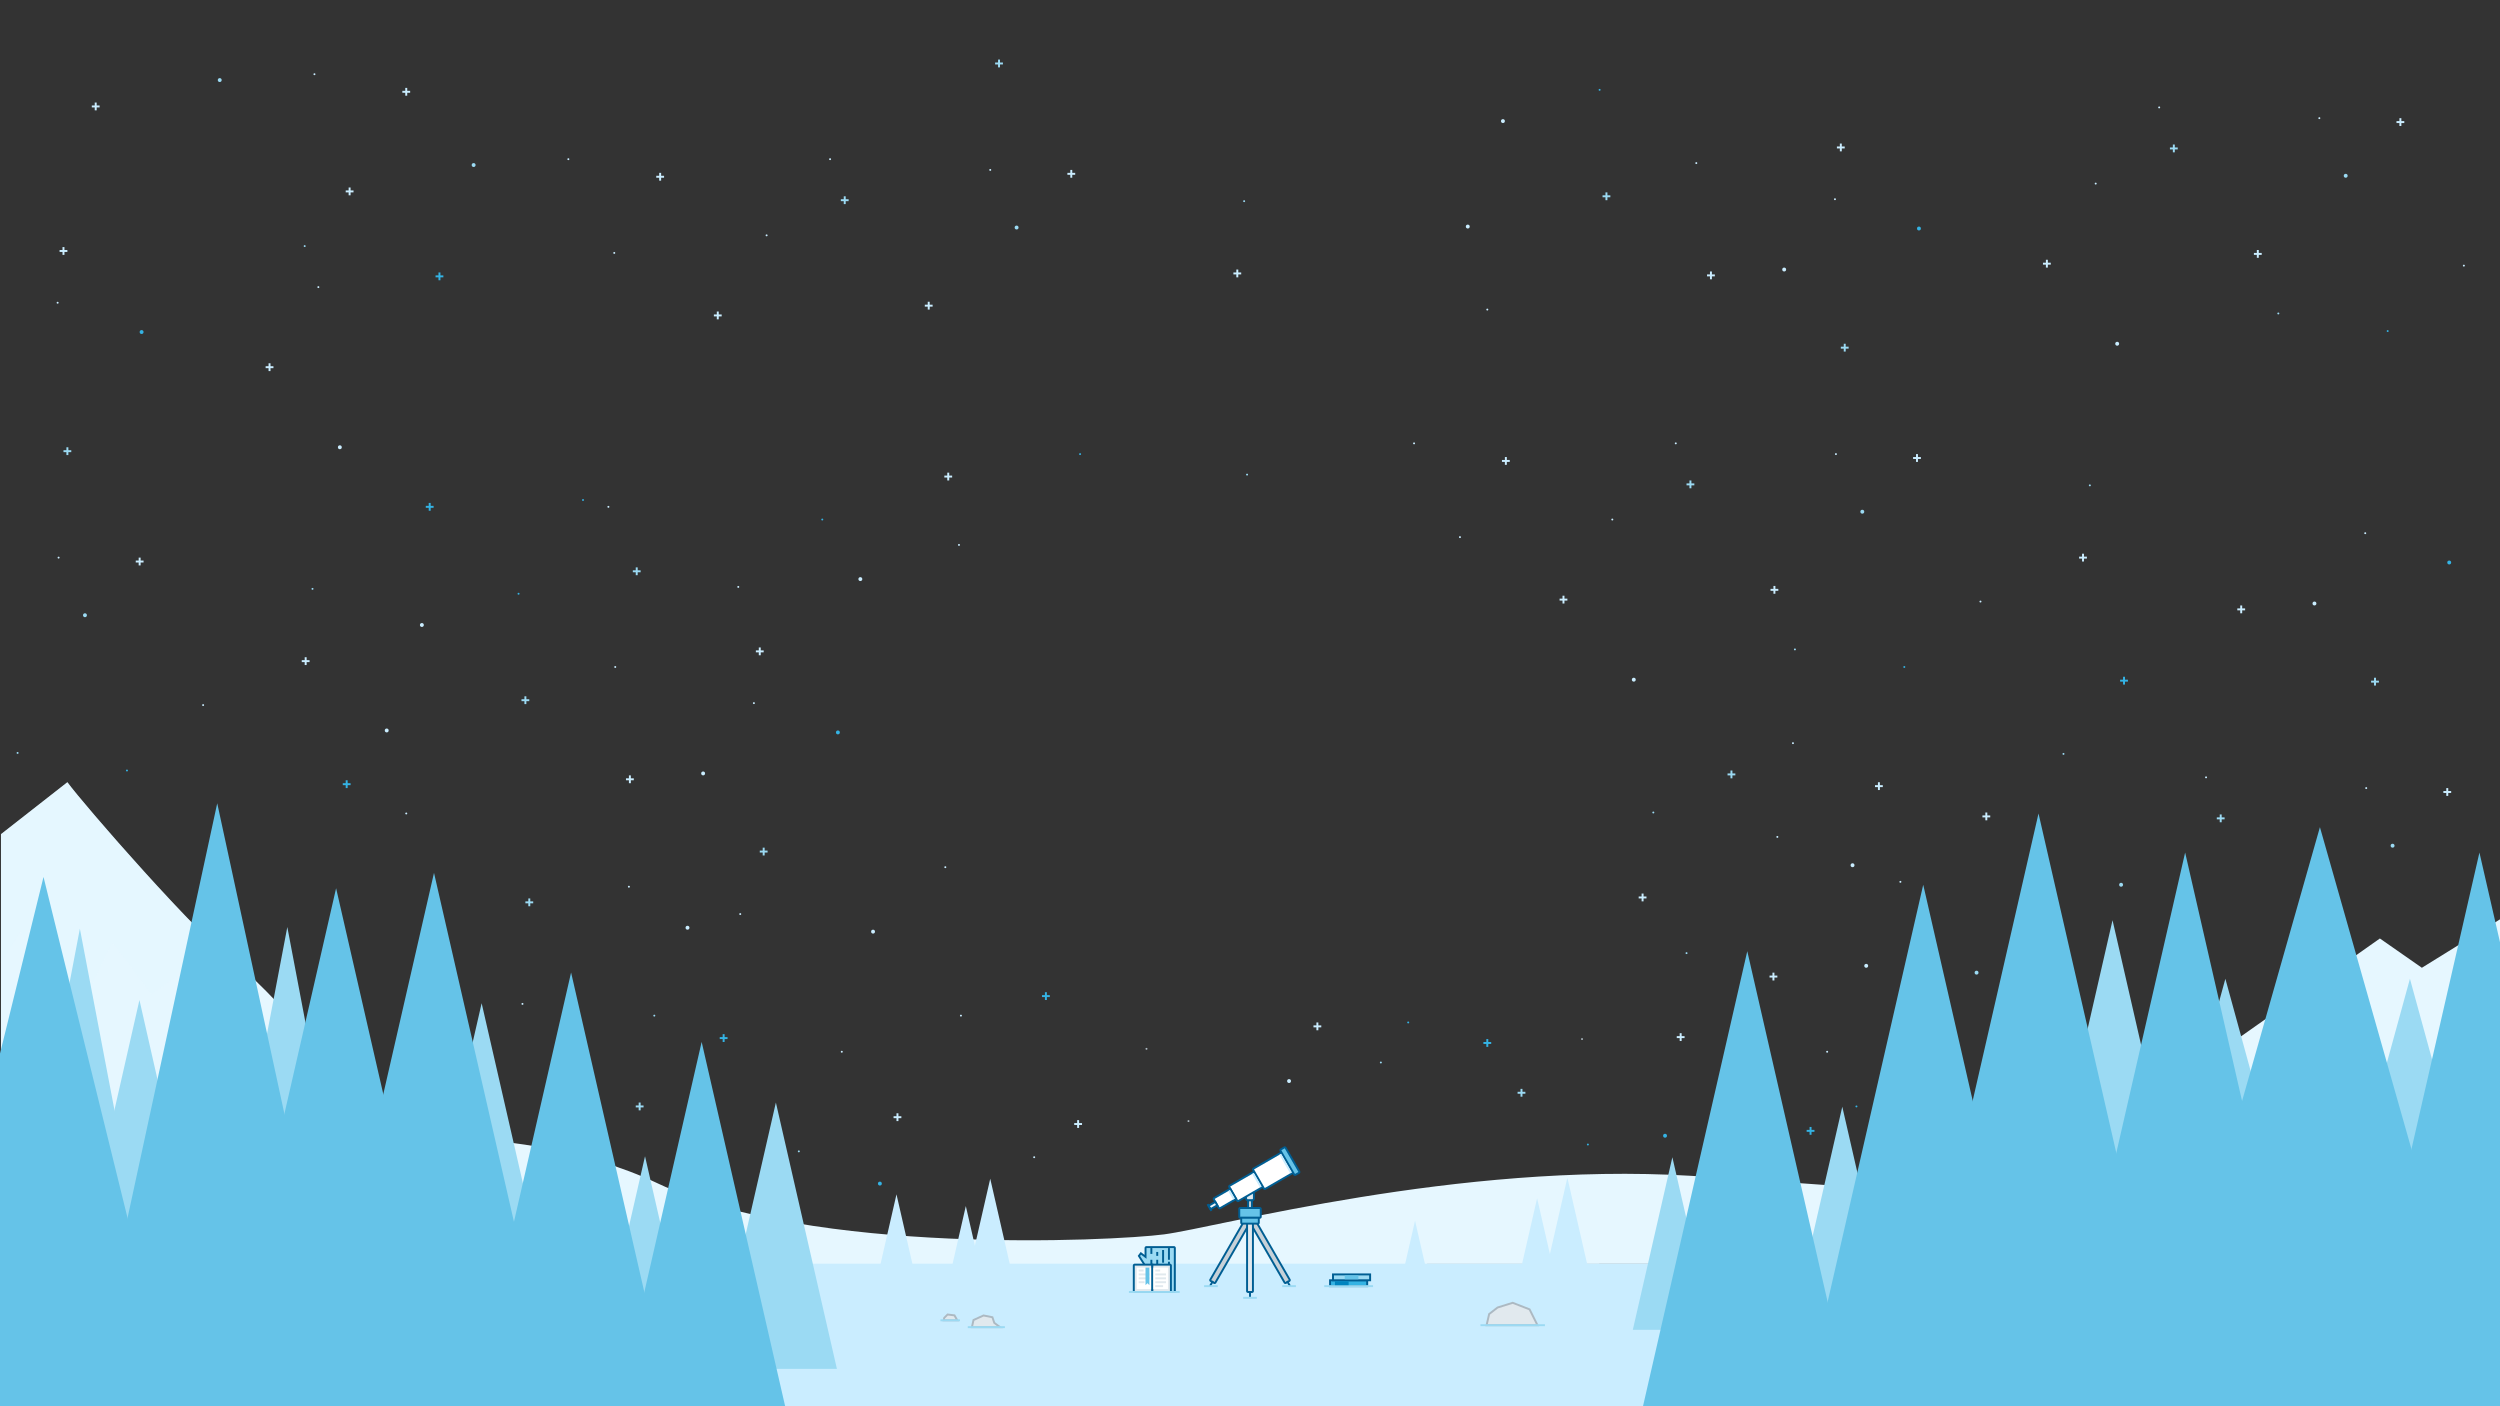 <svg xmlns="http://www.w3.org/2000/svg" width="2560" height="1440"><rect width="100%" height="100%" fill="#333333" stroke="none"/><path class="star fast" fill="#9bdaf3" d="M1562 1118h-3v-3h-2v3h-3v2h3v3h2v-3h3v-2z"/><path class="star medium" fill="#34b3e4" d="M1075 1019h-3v-3h-2v3h-3v2h3v3h2v-3h3v-2zM745 1062h-3v-3h-2v3h-3v2h3v3h2v-3h3v-2z"/><path class="star fast" fill="#caedff" d="M649 797h-3v-3h-2v3h-3v2h3v3h2v-3h3v-2zM1353 1050h-3v-3h-2v3h-3v2h3v3h2v-3h3v-2z"/><path class="star medium" fill="#caedff" d="M923 1143h-3v-3h-2v3h-3v2h3v3h2v-3h3v-2z"/><path class="star medium" fill="#9bdaf3" d="M659 1132h-3v-3h-2v3h-3v2h3v3h2v-3h3v-2z"/><path class="star fast" fill="#34b3e4" d="M1527 1067h-3v-3h-2v3h-3v2h3v3h2v-3h3v-2z"/><path class="star slow" fill="#34b3e4" d="M2179 696h-3v-3h-2v3h-3v2h3v3h2v-3h3v-2z"/><path class="star medium" fill="#caedff" d="M1108 1150h-3v-3h-2v3h-3v2h3v3h2v-3h3v-2z"/><path class="star fast" fill="#9bdaf3" d="M786 871h-3v-3h-2v3h-3v2h3v3h2v-3h3v-2zM542 716h-3v-3h-2v3h-3v2h3v3h2v-3h3v-2z"/><path class="star medium" fill="#9bdaf3" d="M656 584h-3v-3h-2v3h-3v2h3v3h2v-3h3v-2z"/><path class="star fast" fill="#9bdaf3" d="M546 923h-3v-3h-2v3h-3v2h3v3h2v-3h3v-2z"/><path class="star medium" fill="#caedff" d="M782 666h-3v-3h-2v3h-3v2h3v3h2v-3h3v-2z"/><path class="star slow" fill="#caedff" d="M975 487h-3v-3h-2v3h-3v2h3v3h2v-3h3v-2z"/><path class="star fast" fill="#34b3e4" d="M1858 1157h-3v-3h-2v3h-3v2h3v3h2v-3h3v-2z"/><path class="star medium" fill="#caedff" d="M1686 918h-3v-3h-2v3h-3v2h3v3h2v-3h3v-2z"/><path class="star slow" fill="#caedff" d="M1725 1061h-3v-3h-2v3h-3v2h3v3h2v-3h3v-2z"/><path class="star slow" fill="#9bdaf3" d="M1777 792h-3v-3h-2v3h-3v2h3v3h2v-3h3v-2z"/><path class="star medium" fill="#caedff" d="M1546 471h-3v-3h-2v3h-3v2h3v3h2v-3h3v-2z"/><path class="star slow" fill="#34b3e4" d="M444 518h-3v-3h-2v3h-3v2h3v3h2v-3h3v-2z"/><path class="star fast" fill="#9bdaf3" d="M1735 495h-3v-3h-2v3h-3v2h3v3h2v-3h3v-2z"/><path class="star fast" fill="#caedff" d="M1605 613h-3v-3h-2v3h-3v2h3v3h2v-3h3v-2zM1820 999h-3v-3h-2v3h-3v2h3v3h2v-3h3v-2z"/><path class="star medium" fill="#caedff" d="M2038 835h-3v-3h-2v3h-3v2h3v3h2v-3h3v-2zM1928 804h-3v-3h-2v3h-3v2h3v3h2v-3h3v-2z"/><path class="star fast" fill="#caedff" d="M2137 570h-3v-3h-2v3h-3v2h3v3h2v-3h3v-2z"/><path class="star slow" fill="#caedff" d="M1821 603h-3v-3h-2v3h-3v2h3v3h2v-3h3v-2z"/><path class="star fast" fill="#caedff" d="M1967 468h-3v-3h-2v3h-3v2h3v3h2v-3h3v-2z"/><circle class="planet" cx="772" cy="720" r="1" fill="#caedff"/><circle class="planet" cx="630" cy="683" r="1" fill="#caedff"/><circle class="planet" cx="758" cy="936" r="1" fill="#caedff"/><circle class="planet" cx="984" cy="1040" r="1" fill="#caedff"/><circle class="planet" cx="1442" cy="1047" r="1" fill="#34b3e4"/><circle class="planet" cx="1620" cy="1064" r="1" fill="#acb9c2"/><circle class="planet" cx="1911" cy="989" r="2" fill="#caedff"/><circle class="planet" cx="1897" cy="886" r="2" fill="#caedff"/><circle class="planet" cx="1673" cy="696" r="2" fill="#caedff"/><circle class="planet" cx="1907" cy="524" r="2" fill="#9bdaf3"/><circle class="planet" cx="2024" cy="996" r="2" fill="#9bdaf3"/><circle class="planet" cx="2172" cy="906" r="2" fill="#9bdaf3"/><circle class="planet" cx="881" cy="593" r="2" fill="#caedff"/><circle class="planet" cx="432" cy="640" r="2" fill="#caedff"/><circle class="planet" cx="720" cy="792" r="2" fill="#caedff"/><circle class="planet" cx="396" cy="748" r="2" fill="#caedff"/><circle class="planet" cx="894" cy="954" r="2" fill="#caedff"/><circle class="planet" cx="704" cy="950" r="2" fill="#caedff"/><circle class="planet" cx="901" cy="1212" r="2" fill="#34b3e4"/><circle class="planet" cx="1320" cy="1107" r="2" fill="#caedff"/><circle class="planet" cx="858" cy="750" r="2" fill="#34b3e4"/><circle class="planet" cx="1705" cy="1163" r="2" fill="#34b3e4"/><circle class="planet" cx="1946" cy="903" r="1" fill="#caedff"/><circle class="planet" cx="1950" cy="683" r="1" fill="#34b3e4"/><circle class="planet" cx="1716" cy="454" r="1" fill="#caedff"/><circle class="planet" cx="1651" cy="532" r="1" fill="#caedff"/><circle class="planet" cx="1106" cy="465" r="1" fill="#34b3e4"/><circle class="planet" cx="842" cy="532" r="1" fill="#34b3e4"/><circle class="planet" cx="531" cy="608" r="1" fill="#34b3e4"/><circle class="planet" cx="597" cy="512" r="1" fill="#34b3e4"/><circle class="planet" cx="756" cy="601" r="1" fill="#caedff"/><circle class="planet" cx="982" cy="558" r="1" fill="#caedff"/><circle class="planet" cx="623" cy="519" r="1" fill="#caedff"/><circle class="planet" cx="1495" cy="550" r="1" fill="#caedff"/><circle class="planet" cx="1277" cy="486" r="1" fill="#9bdaf3"/><circle class="planet" cx="1448" cy="454" r="1" fill="#caedff"/><circle class="planet" cx="1820" cy="857" r="1" fill="#caedff"/><circle class="planet" cx="2028" cy="616" r="1" fill="#caedff"/><circle class="planet" cx="1174" cy="1074" r="1" fill="#acb9c2"/><circle class="planet" cx="1217" cy="1148" r="1" fill="#acb9c2"/><circle class="planet" cx="1414" cy="1088" r="1" fill="#9bdaf3"/><circle class="planet" cx="1727" cy="976" r="1" fill="#9bdaf3"/><circle class="planet" cx="1693" cy="832" r="1" fill="#9bdaf3"/><circle class="planet" cx="1836" cy="761" r="1" fill="#caedff"/><circle class="planet" cx="1838" cy="665" r="1" fill="#9bdaf3"/><circle class="planet" cx="2113" cy="772" r="1" fill="#9bdaf3"/><circle class="planet" cx="2140" cy="497" r="1" fill="#9bdaf3"/><circle class="planet" cx="1880" cy="465" r="1" fill="#caedff"/><path class="star fast" fill="#9bdaf3" d="M2230 151h-3v-3h-2v3h-3v2h3v3h2v-3h3v-2z"/><path class="star medium" fill="#caedff" d="M2100 269h-3v-3h-2v3h-3v2h3v3h2v-3h3v-2z"/><path class="star slow" fill="#caedff" d="M2316 259h-3v-3h-2v3h-3v2h3v3h2v-3h3v-2z"/><path class="star fast" fill="#caedff" d="M2462 124h-3v-3h-2v3h-3v2h3v3h2v-3h3v-2z"/><circle class="planet" cx="2168" cy="352" r="2" fill="#caedff"/><circle class="planet" cx="2402" cy="180" r="2" fill="#9bdaf3"/><circle class="planet" cx="2445" cy="339" r="1" fill="#34b3e4"/><circle class="planet" cx="2211" cy="110" r="1" fill="#caedff"/><circle class="planet" cx="2146" cy="188" r="1" fill="#caedff"/><circle class="planet" cx="2523" cy="272" r="1" fill="#caedff"/><circle class="planet" cx="2333" cy="321" r="1" fill="#9bdaf3"/><circle class="planet" cx="2375" cy="121" r="1" fill="#caedff"/><circle class="planet" cx="1901" cy="1133" r="1" fill="#34b3e4"/><circle class="planet" cx="1626" cy="1172" r="1" fill="#34b3e4"/><circle class="planet" cx="1871" cy="1077" r="1" fill="#caedff"/><circle class="planet" cx="862" cy="1077" r="1" fill="#caedff"/><circle class="planet" cx="1059" cy="1185" r="1" fill="#caedff"/><circle class="planet" cx="644" cy="908" r="1" fill="#caedff"/><circle class="planet" cx="416" cy="833" r="1" fill="#caedff"/><path class="star medium" fill="#caedff" d="M1756 281h-3v-3h-2v3h-3v2h3v3h2v-3h3v-2z"/><path class="star fast" fill="#9bdaf3" d="M1893 355h-3v-3h-2v3h-3v2h3v3h2v-3h3v-2z"/><path class="star medium" fill="#caedff" d="M362 195h-3v-3h-2v3h-3v2h3v3h2v-3h3v-2z"/><path class="star slow" fill="#caedff" d="M680 180h-3v-3h-2v3h-3v2h3v3h2v-3h3v-2z"/><path class="star fast" fill="#34b3e4" d="M454 282h-3v-3h-2v3h-3v2h3v3h2v-3h3v-2z"/><path class="star slow" fill="#9bdaf3" d="M869 204h-3v-3h-2v3h-3v2h3v3h2v-3h3v-2z"/><path class="star medium" fill="#caedff" d="M739 322h-3v-3h-2v3h-3v2h3v3h2v-3h3v-2zM1271 279h-3v-3h-2v3h-3v2h3v3h2v-3h3v-2zM955 312h-3v-3h-2v3h-3v2h3v3h2v-3h3v-2zM1101 177h-3v-3h-2v3h-3v2h3v3h2v-3h3v-2z"/><circle class="planet" cx="1041" cy="233" r="2" fill="#9bdaf3"/><circle class="planet" cx="485" cy="169" r="2" fill="#9bdaf3"/><circle class="planet" cx="850" cy="163" r="1" fill="#caedff"/><circle class="planet" cx="785" cy="241" r="1" fill="#caedff"/><circle class="planet" cx="629" cy="259" r="1" fill="#caedff"/><circle class="planet" cx="312" cy="252" r="1" fill="#9bdaf3"/><circle class="planet" cx="582" cy="163" r="1" fill="#caedff"/><path class="star medium" fill="#caedff" d="M102 108h-3v-3h-2v3h-3v2h3v3h2v-3h3v-2z"/><path class="star slow" fill="#caedff" d="M420 93h-3v-3h-2v3h-3v2h3v3h2v-3h3v-2z"/><circle class="planet" cx="225" cy="82" r="2" fill="#9bdaf3"/><circle class="planet" cx="322" cy="76" r="1" fill="#caedff"/><circle class="planet" cx="1274" cy="206" r="1" fill="#9bdaf3"/><circle class="planet" cx="1014" cy="174" r="1" fill="#caedff"/><path class="star slow" fill="#9bdaf3" d="M1027 64h-3v-3h-2v3h-3v2h3v3h2v-3h3v-2z"/><path class="star fast" fill="#9bdaf3" d="M1649 200h-3v-3h-2v3h-3v2h3v3h2v-3h3v-2z"/><path class="star fast" fill="#caedff" d="M1889 150h-3v-3h-2v3h-3v2h3v3h2v-3h3v-2z"/><circle class="planet" cx="1879" cy="204" r="1" fill="#caedff"/><circle class="planet" cx="1737" cy="167" r="1" fill="#caedff"/><circle class="planet" cx="1539" cy="124" r="2" fill="#caedff"/><circle class="planet" cx="1827" cy="276" r="2" fill="#caedff"/><circle class="planet" cx="1503" cy="232" r="2" fill="#caedff"/><circle class="planet" cx="1965" cy="234" r="2" fill="#34b3e4"/><path class="star fast" fill="#34b3e4" d="M359 802h-3v-3h-2v3h-3v2h3v3h2v-3h3v-2z"/><path class="star medium" fill="#caedff" d="M317 676h-3v-3h-2v3h-3v2h3v3h2v-3h3v-2zM147 574h-3v-3h-2v3h-3v2h3v3h2v-3h3v-2z"/><circle class="planet" cx="87" cy="630" r="2" fill="#9bdaf3"/><circle class="planet" cx="130" cy="789" r="1" fill="#34b3e4"/><circle class="planet" cx="208" cy="722" r="1" fill="#caedff"/><circle class="planet" cx="18" cy="771" r="1" fill="#9bdaf3"/><circle class="planet" cx="320" cy="603" r="1" fill="#9bdaf3"/><circle class="planet" cx="60" cy="571" r="1" fill="#caedff"/><path class="star slow" fill="#caedff" d="M280 375h-3v-3h-2v3h-3v2h3v3h2v-3h3v-2z"/><circle class="planet" cx="348" cy="458" r="2" fill="#caedff"/><circle class="planet" cx="326" cy="294" r="1" fill="#caedff"/><path class="star slow" fill="#9bdaf3" d="M73 461h-3v-3h-2v3h-3v2h3v3h2v-3h3v-2z"/><path class="star fast" fill="#caedff" d="M69 256h-3v-3h-2v3h-3v2h3v3h2v-3h3v-2z"/><circle class="planet" cx="59" cy="310" r="1" fill="#caedff"/><circle class="planet" cx="145" cy="340" r="2" fill="#34b3e4"/><path class="star slow" fill="#9bdaf3" d="M2278 837h-3v-3h-2v3h-3v2h3v3h2v-3h3v-2z"/><path class="star fast" fill="#caedff" d="M2510 810h-3v-3h-2v3h-3v2h3v3h2v-3h3v-2z"/><circle class="planet" cx="2450" cy="866" r="2" fill="#9bdaf3"/><circle class="planet" cx="2259" cy="796" r="1" fill="#caedff"/><circle class="planet" cx="2423" cy="807" r="1" fill="#caedff"/><path class="star medium" fill="#caedff" d="M2299 623h-3v-3h-2v3h-3v2h3v3h2v-3h3v-2z"/><path class="star fast" fill="#9bdaf3" d="M2436 697h-3v-3h-2v3h-3v2h3v3h2v-3h3v-2z"/><circle class="planet" cx="2422" cy="546" r="1" fill="#caedff"/><circle class="planet" cx="2370" cy="618" r="2" fill="#caedff"/><circle class="planet" cx="2508" cy="576" r="2" fill="#34b3e4"/><circle class="planet" cx="1638" cy="92" r="1" fill="#34b3e4"/><circle class="planet" cx="1523" cy="317" r="1" fill="#caedff"/><circle class="planet" cx="535" cy="1028" r="1" fill="#caedff"/><circle class="planet" cx="670" cy="1040" r="1" fill="#9bdaf3"/><circle class="planet" cx="818" cy="1179" r="1" fill="#9bdaf3"/><circle class="planet" cx="968" cy="888" r="1" fill="#caedff"/><g style="isolation:isolate"><path fill="#e6f7ff" d="M2560 941.4l-80 49.6-43-30-227 160 12 46 338 35.74V941.4z"/><path d="M244 989C204 960 85 823 69 801L1 854.21v367.21L210 1304l189-144s-115-142-155-171z" style="mix-blend-mode:multiply" fill="#e6f7ff"/><path d="M69 801L1 854.21V986l20-32 50 103 44-92 40 53 68.18-46.8C172.85 924.07 82.77 819.94 69 801z" style="mix-blend-mode:screen" fill="#e6f7ff" opacity=".45"/><path d="M320 1294v-122s198-33.67 354 40 464.22 59 518 52 301.34-74.39 539-60c247.67 15 323.67 33.67 509-12.33V1294s-1918.67 1-1920 0z" style="mix-blend-mode:multiply" fill="#e6f7ff"/><path fill="#caedff" d="M320 1294h1920v146H320z"/><path fill="#9bdaf3" d="M794.5 1129L732 1401.73h125L794.5 1129zM1886.5 1133.27L1824 1406h125l-62.5-272.73zM2163.23 942.27L2056.96 1406h212.54l-106.27-463.73zM2467.77 1002.27L2357 1406h221.54l-110.77-403.73z"/><path fill="#9bdaf3" d="M2278.77 1002.27L2168 1406h221.54l-110.77-403.73zM493.21 1027.27L406.42 1406H580l-86.79-378.73zM294.21 949.27L207.42 1406H381l-86.79-456.73z"/><path fill="#9bdaf3" d="M142.79 1024L56 1406h173.58l-86.79-382z"/><path fill="#9bdaf3" d="M81.79 951L-5 1406h173.58L81.79 951zM1712.5 1185l-40.5 176.73h81L1712.5 1185z"/><path fill="#caedff" d="M1605 1206l-22 96h44l-22-96z"/><path fill="#caedff" d="M1574 1227l-22 96h44l-22-96zM1449 1250l-22 96h44l-22-96zM1014 1207l-22 96h44l-22-96z"/><path fill="#caedff" d="M989 1235l-22 96h44l-22-96zM918 1223l-22 96h44l-22-96z"/><path fill="#9bdaf3" d="M660.5 1184l-33.62 146.73h67.25L660.5 1184z"/><path fill="#65c3e8" d="M1789.21 974l-106.79 466H1896l-106.79-466z"/><path fill="#65c3e8" d="M1969.38 906L1847 1440h244.75l-122.37-534z"/><path fill="#65c3e8" d="M2087.44 833l-139.11 607H2226.54l-139.1-607z"/><path fill="#65c3e8" d="M2375.6 847L2207 1440H2544.21L2375.6 847z"/><path fill="#65c3e8" d="M2237.58 873l-129.94 567h259.87l-129.93-567zM2538.94 873L2409 1440h259.88l-129.94-567zM584.79 995.82L483 1440h203.58L584.79 995.82z"/><path fill="#65c3e8" d="M444.42 893.82L319.25 1440H569.58L444.42 893.82z"/><path fill="#65c3e8" d="M344.17 909.54L222.61 1440h243.12L344.17 909.54z"/><path fill="#65c3e8" d="M222.44 822.54L88.88 1440H356L222.44 822.54z"/><path fill="#65c3e8" d="M44.56 898L-89 1440h267.13L44.56 898zM718.5 1066.91L633 1440h171l-85.5-373.09z"/><path fill="#34b3e4" d="M1362 1311h38v6h-38z"/><path d="M1399 1312v4h-36v-4h36m2-2h-40v8h40v-8z" fill="#005e93"/><path fill="#9bdaf3" d="M1365 1305h38v6h-38z"/><path d="M1402 1306v4h-36v-4h36m2-2h-40v8h40v-8z" fill="#005e93"/><path d="M1173 1323v-26.29l-6.79-10.66 2-2.65 4.8 3.6v-9a1 1 0 011-1h28a1 1 0 011 1v45h-30z" fill="#9bdaf3"/><path d="M1202 1278v44h-28v-25.58l-.31-.49-6.26-9.83 1-1.29 2.4 1.8 3.2 2.4v-11h28m0-2h-28a2 2 0 00-2 2v7l-4-3-3 4 7 11v27h32v-46a2 2 0 00-2-2z" fill="#005e93"/><path fill="#005e93" d="M1178 1301h2v21h-2zM1184 1318h2v4h-2zM1184 1282h2v4h-2zM1184 1290h2v19h-2zM1190 1314h2v8h-2zM1190 1280h2v13h-2zM1190 1301h2v9h-2zM1178 1290h2v8h-2zM1178 1278h2v6h-2zM1196 1278h2v12h-2zM1196 1292h2v9h-2zM1196 1304h2v15h-2z"/><path fill="#9bdaf3" d="M1356 1316h50v2h-50z"/><path d="M1162 1323a1 1 0 01-1-1v-26a1 1 0 011-1h18v28h-18z" fill="#e1e9ee"/><path d="M1179 1296v26h-17v-26h17m2-2h-19a2 2 0 00-2 2v26a2 2 0 002 2h19v-30z" fill="#005e93"/><path fill="#fff" d="M1164 1298h15v22h-15z"/><path d="M1180 1323v-28h18a1 1 0 011 1v26a1 1 0 01-1 1h-18z" fill="#e1e9ee"/><path d="M1198 1296v26h-17v-26h17m0-2h-19v30h19a2 2 0 002-2v-26a2 2 0 00-2-2z" fill="#005e93"/><path fill="#fff" d="M1196 1320h-15v-22h15z"/><path fill="#e1e9ee" d="M1166 1304h11v2h-11zM1166 1308h11v2h-11zM1166 1312h6v2h-6z"/><path fill="#65c3e8" d="M1177 1316l-2-2-2 2v-18h4v18z"/><path fill="#e1e9ee" d="M1166 1300h5v2h-5zM1183 1304h11v2h-11zM1183 1308h11v2h-11zM1183 1312h11v2h-11zM1183 1316h8v2h-8zM1183 1300h5v2h-5z"/><path fill="#9bdaf3" d="M1156 1322h52v2h-52z"/><path fill="#65c3e8" d="M1377 1306h14v4h-14z"/><path fill="#0084bf" d="M1367 1312h14v4h-14z"/><g><path fill="#e1e9ee" d="M995.25 1359l1.62-7.3 10.25-4.66 9.12 1.83 1.91 5.74 5.85 4.39h-28.75z"/><path d="M1007.24 1348.09l8.23 1.65 1.63 4.9.2.59.5.38 3.2 2.4h-24.51l1.24-5.59 9.5-4.32m-.23-2.1l-11 5-2 9h33l-8-6-2-6-10-2z" fill="#acb9c2"/></g><g><path fill="#e1e9ee" d="M966.28 1352l.62-2.49 3.46-3.46 7.02.88 2.9 5.07h-14z"/><path d="M970.72 1347.11l6 .75 1.79 3.14h-11l.24-1 2.92-2.92M970 1345l-4 4-1 4h17l-4-7-8-1z" fill="#acb9c2"/></g><path fill="#9bdaf3" d="M991 1358h38v2h-38z"/><g><path fill="#e1e9ee" d="M1522.26 1357l2.63-11.43 8.58-6.67 15.49-4.84 17.32 6.73 8.1 16.21h-52.12z"/><path d="M1548.93 1335.12l16.63 6.47 7.21 14.42h-49.25l2.27-9.86 8.15-6.34 15-4.68m.06-2.13l-16 5-9 7-3 13h55l-9-18-18-7z" fill="#acb9c2"/></g><path fill="#9bdaf3" d="M1516 1356h66v2h-66zM963 1351h20v2h-20z"/></g><path d="M1243.73 1313.82a1 1 0 01-.5-.13l-3.46-2a1 1 0 01-.37-1.36l37.5-65 5.2 3-37.5 65a1 1 0 01-.87.5z" fill="#c7d1d8"/><path d="M1277.27 1246.73l3.46 2-37 64.09-3.46-2 37-64.09m-.73-2.73l-38 65.82a2 2 0 00.73 2.73l3.46 2a2 2 0 002.73-.73l38-65.82-6.93-4z" fill="#005e93"/><path d="M1316.27 1313.82a1 1 0 01-.87-.5l-37.5-65 5.2-3 37.5 65a1 1 0 01-.37 1.37l-3.46 2a1 1 0 01-.5.13z" fill="#c7d1d8"/><path d="M1282.73 1246.73l37 64.09-3.46 2-37-64.09 3.46-2m.73-2.73l-6.93 4 38 65.82a2 2 0 002.73.73l3.46-2a2 2 0 00.73-2.73l-38-65.82z" fill="#005e93"/><path d="M1278 1323a1 1 0 01-1-1v-75h6v75a1 1 0 01-1 1h-4z" fill="#e1e9ee"/><path d="M1282 1248v74h-4v-74h4m2-2h-8v76a2 2 0 002 2h4a2 2 0 002-2v-76z" fill="#005e93"/><rect x="1269" y="1237" width="22" height="10" rx="1" ry="1" fill="#65c3e8"/><path d="M1290 1238v8h-20v-8h20m0-2h-20a2 2 0 00-2 2v8a2 2 0 002 2h20a2 2 0 002-2v-8a2 2 0 00-2-2z" fill="#005e93"/><path d="M1272 1253a1 1 0 01-1-1v-5h18v5a1 1 0 01-1 1h-16z" fill="#65c3e8"/><path d="M1288 1248v4h-16v-4h16m2-2h-20v6a2 2 0 002 2h16a2 2 0 002-2v-6z" fill="#005e93"/><path fill="#c7d1d8" d="M1278 1229h4v8h-4z"/><path d="M1281 1230v6h-2v-6h2m2-2h-6v10h6v-10z" fill="#005e93"/><path d="M1277.68 1229a1.68 1.68 0 01-1.68-1.68V1213h8v14.32a1.68 1.68 0 01-1.68 1.68h-4.63z" fill="#e1e9ee"/><path d="M1283 1214v13.32a.68.68 0 01-.68.68h-4.63a.68.68 0 01-.68-.68V1214h6m2-2h-10v15.32a2.68 2.68 0 002.68 2.68h4.63a2.68 2.68 0 002.68-2.68V1212zM1279 1322h2v6h-2zM1241.128 1311.323l1.732 1-3 5.196-1.732-1zM1317.134 1312.323l1.732-1 3 5.196-1.732 1z" fill="#005e93"/><path fill="#9bdaf3" d="M1273 1328h14v2h-14zM1313 1316h14v2h-14zM1233 1316h14v2h-14z"/><g class="scope"><path d="M1267.68 1229.93a1 1 0 01-.87-.5l-8-13.86a1 1 0 01.37-1.37l25.11-14.5 9 15.59-25.11 14.5a1 1 0 01-.5.13z" fill="#fff"/><path d="M1283.93 1201.07l8 13.86-24.25 14-8-13.86 24.25-14m.73-2.73l-26 15a2 2 0 00-.73 2.73l8 13.86a2 2 0 002.73.73l26-15-10-17.32z" fill="#005e93"/></g><g class="scope"><path d="M1295.16 1217.53a1 1 0 01-.87-.5l-11-19.05a1 1 0 01.37-1.37l28.58-16.5 12 20.79-28.58 16.5a1 1 0 01-.5.13z" fill="#fff"/><path d="M1311.87 1181.47l11 19.05-27.71 16-11-19.05 27.71-16m.73-2.73l-29.44 17a2 2 0 00-.73 2.73l11 19.05a2 2 0 002.73.73l29.44-17-13-22.52z" fill="#005e93"/></g><g class="scope"><path d="M1326.11 1203.12a1 1 0 01-.87-.5l-14-24.25a1 1 0 01.37-1.37l3.46-2a1 1 0 01.5-.13 1 1 0 01.87.5l14 24.25a1 1 0 01-.37 1.37l-3.46 2a1 1 0 01-.5.13z" fill="#65c3e8"/><path d="M1315.57 1175.88l14 24.25-3.46 2-14-24.25 3.46-2m0-2a2 2 0 00-1 .27l-3.46 2a2 2 0 00-.73 2.73l14 24.25a2 2 0 002.73.73l3.46-2a2 2 0 00.73-2.73l-14-24.25a2 2 0 00-1.73-1z" fill="#005e93"/></g><g class="scope"><path d="M1248.86 1237.33a1 1 0 01-.87-.5l-5-8.66a1 1 0 01.37-1.37l16.45-9.5 6 10.39-16.45 9.5a1 1 0 01-.5.13z" fill="#fff"/><path d="M1259.45 1218.67l5 8.66-15.59 9-5-8.66 15.59-9m.73-2.73l-17.32 10a2 2 0 00-.73 2.73l5 8.66a2 2 0 002.73.73l17.32-10-7-12.12z" fill="#005e93"/></g><g class="scope"><path fill="#f3f6f8" d="M1237.565 1234.761l6.928-4 2 3.464-6.928 4z"/><path d="M1244.13 1232.13l1 1.73-5.2 3-1-1.73 5.2-3m.73-2.73l-8.66 5 3 5.2 8.66-5-3-5.2z" fill="#005e93"/></g><path class="scope" fill="#005e93" d="M1237.426 1232.53l4 6.928-1.732 1-4-6.928z"/><path class="scope" fill="#caedff" d="M1282.191 1202.073l1.732-1 8 13.856-1.732 1zM1257.711 1219.672l1.732-1 5 8.66-1.732 1zM1310.145 1182.468l1.732-1 11 19.053-1.732 1z"/></svg>
